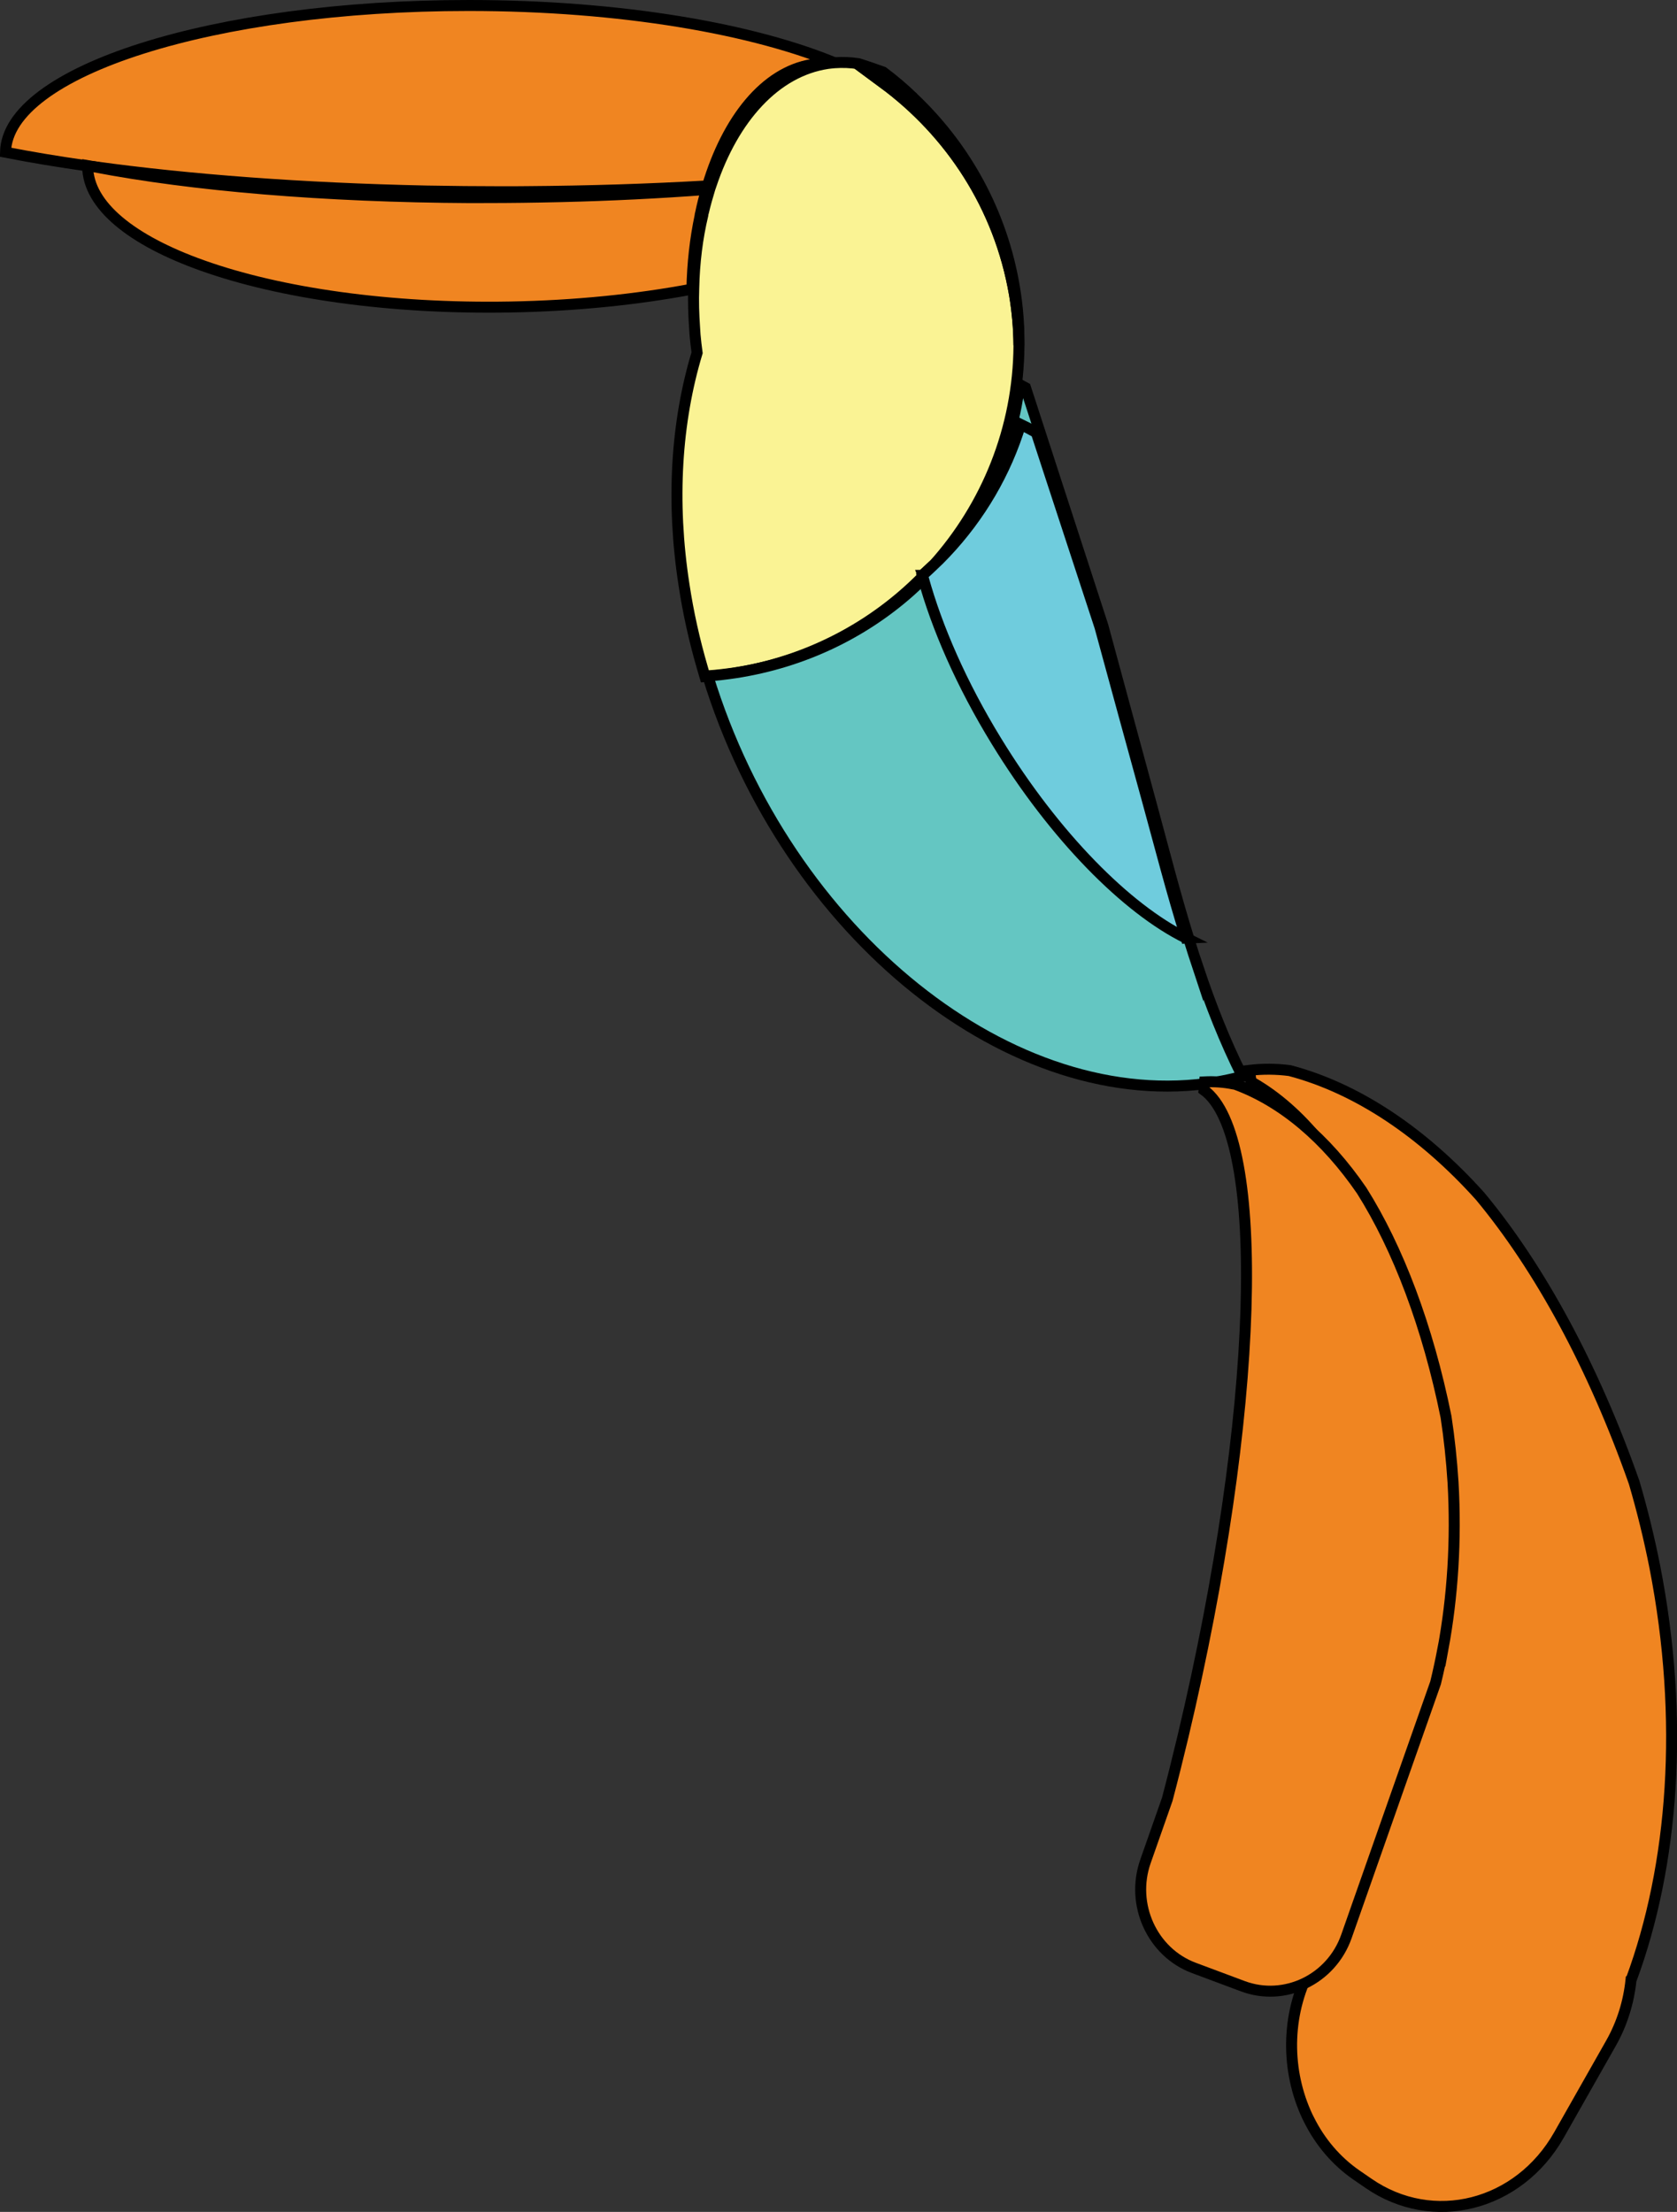<?xml version="1.0" encoding="UTF-8"?>
<svg id="Layer_2" data-name="Layer 2" xmlns="http://www.w3.org/2000/svg" viewBox="0 0 305.19 402.59">
  <rect x="0" y="0" width="305.19" height="402.59" fill="#333333" stroke="none"/>
  <defs>
    <style>
      .cls-1 {
        fill: #f08521;
      }

      .cls-1, .cls-2, .cls-3, .cls-4, .cls-5 {
        stroke: #000;
        stroke-miterlimit: 10;
        stroke-width: 2px;
      }

      .cls-2 {
        fill: #64c6c2;
      }

      .cls-3 {
        fill: #faf394;
      }

      .cls-4 {
        fill: #6fccdd;
      }

      .cls-5 {
        fill: none;
      }
    </style>
  </defs>
  <g id="Layer_3" data-name="Layer 3">
    <g>
      <g>
        <path class="cls-1" d="m152.78,11.8c-1.31-.22-2.62-.29-3.96-.18-.37.03-.75.08-1.1.13-8.5,1.41-15.33,9.93-18.97,22.09-10.44.61-21.5.96-32.93,1.04-1.43.02-2.86.02-4.29.02-4.69,0-9.3-.05-13.86-.13-22.55-.47-43.29-2.04-60.57-4.43-.02.02-.03,0-.05,0-.37-.05-.73-.1-1.1-.14-5.34-.76-10.34-1.59-14.95-2.49C1.34,12.92,38.94,1,85.29,1c27.63,0,52.12,4.24,67.49,10.8Z"/>
        <path class="cls-1" d="m128.56,34.49c-.38,1.38-.75,2.8-1.05,4.26-.06.18-.09.37-.11.58-.88,4.15-1.39,8.63-1.48,13.3-9.99,1.88-21.21,3.04-33.08,3.25-22.03.39-41.95-2.54-55.97-7.54-12.88-4.58-20.81-10.91-20.92-18.01,0-.05,0-.08.02-.13-.02-.02,0-.05,0-.06.37.06.73.14,1.1.21.02,0,.03.02.05,0,17.8,3.42,41.78,5.48,68.51,5.62,4.13,0,8.31-.02,12.56-.1,1.31-.02,2.6-.05,3.9-.08,9.15-.22,18.01-.67,26.48-1.3Z"/>
      </g>
      <g>
        <path class="cls-3" d="m169.84,102.9c-.65.63-1.31,1.22-1.97,1.82.02.06.03.14.07.21-8.95,9.09-20.85,15.49-34.56,17.63-.85.14-1.7.26-2.55.35s-1.7.18-2.54.24c-.15-.51-.31-1.05-.46-1.58-1.48-5.07-2.59-10.12-3.34-15.06-2.38-15.31-1.41-29.79,2.37-42.3-.15-1.06-.27-2.16-.37-3.25-.03-.47-.07-.92-.09-1.4-.17-2.41-.24-4.78-.15-7.09.1-4.68.66-9.17,1.65-13.32.02-.21.05-.4.12-.58.34-1.46.75-2.88,1.17-4.26.08-.23.15-.43.22-.64,4.07-12.18,11.71-20.7,21.21-22.12.39-.05.82-.1,1.23-.13,1.5-.11,2.96-.05,4.43.18,1.48.48,2.96.98,4.43,1.51,1.92,1.45,3.76,2.99,5.46,4.65-.89-.64-1.8-1.22-2.72-1.72-.92-.32-1.84-.66-2.76-.98,12.31,9.07,21.19,22.54,23.93,38.48.53,3.14.8,6.26.82,9.33-.1,15.12-5.87,29.24-15.59,40.04Z"/>
        <path class="cls-5" d="m167.87,104.72c.66-.6,1.33-1.19,1.97-1.82-.61.69-1.24,1.37-1.91,2.03-.03-.06-.05-.14-.07-.21Z"/>
        <path class="cls-5" d="m185.43,62.87c-.02-3.07-.29-6.19-.82-9.33-2.74-15.94-11.63-29.4-23.93-38.48.92.32,1.84.66,2.76.98.92.5,1.84,1.08,2.72,1.72,9.46,8.93,16.15,20.83,18.45,34.52.6,3.55.87,7.09.82,10.58Z"/>
        <path class="cls-2" d="m218.01,176.06c-.56-1.69-1.11-3.36-1.62-5.04-2.62-8.45-4.78-16.96-7.03-25.22-2.89-10.57-5.75-21.23-8.65-31.88l-9.45-29.08-2.14-6.6-2.49-7.67c-.36-.2-.73-.42-1.09-.61-.41,3.42-1.12,6.78-2.12,10.03-2.25,7.46-5.96,14.37-10.83,20.38-1.28,1.57-2.64,3.08-4.07,4.52-.95.97-1.96,1.9-2.98,2.81-8.56,7.57-19.39,12.84-31.64,14.74-.85.13-1.7.24-2.55.34-.85.1-1.7.18-2.54.24,14.42,47.01,55.53,80.03,92.47,73.94,1.65-.28,3.25-.63,4.82-1.05-3.23-6.45-5.84-13.13-8.09-19.86Z"/>
        <path class="cls-4" d="m215.87,170.75c-10.84-5.34-23.93-18.51-34.56-35.89-6.32-10.31-10.81-20.62-13.31-29.69-.03-.08-.05-.16-.07-.24-.03-.06-.05-.14-.07-.21.66-.6,1.33-1.19,1.97-1.82.77-.72,1.52-1.46,2.23-2.22,6.3-6.66,11-14.67,13.67-23.45.94.45,1.89.95,2.86,1.5l2.14,6.55,9.45,28.84c2.89,10.57,5.75,21.14,8.65,31.62,2.25,8.19,4.41,16.63,7.03,25.01Z"/>
      </g>
      <g>
        <path class="cls-1" d="m296.82,360.38c-.41,3.98-1.61,7.91-3.64,11.5l-9.46,16.69c-7.34,12.96-22.94,16.93-34.67,8.82l-2.21-1.52c-3.72-2.57-6.63-6.06-8.61-10.04-.24-.45-.45-.9-.65-1.37-3.64-8.34-3.47-18.5,1.28-26.88l9.45-16.69c.17-.32.36-.63.56-.93,6-14.76,10-32.21,11.13-50.92.28-4.87.37-9.64.27-14.33-1.31-20.07-5.06-37.75-10.62-51.26-5.52-12.12-12.91-21.31-21.57-26.33-.13-.05-.25-.1-.39-.14-.08-.73-.2-1.45-.36-2.16,2.45-.3,4.9-.28,7.38.04,12.31,3.25,24.23,11.27,34.64,22.85,10.86,13.07,20.63,31.03,28.05,52.14,1.46,4.98,2.72,10.09,3.76,15.36,5.42,27.75,3.4,54.32-4.32,75.16Z"/>
        <path class="cls-1" d="m262.59,300.13c-.4,2.09-.84,4.13-1.33,6.15l-6.77,19.24-9.45,26.9c-2.74,7.84-11.23,11.93-18.84,9.1l-8.91-3.33c-7.61-2.83-11.58-11.55-8.83-19.4l3.96-11.28c1-3.79,1.96-7.63,2.89-11.54,13.92-58.68,15.32-109.15,3.8-117.56.04-.49.09-.99.13-1.5,1.75-.08,3.48.03,5.2.38.13.01.25.04.39.07,8.63,3.17,16.54,9.94,22.98,19.34,6.64,10.54,12.02,24.74,15.35,41.2.59,3.87,1.01,7.82,1.27,11.88.61,10.58-.07,20.83-1.83,30.37Z"/>
      </g>
    </g>
  </g>
</svg>